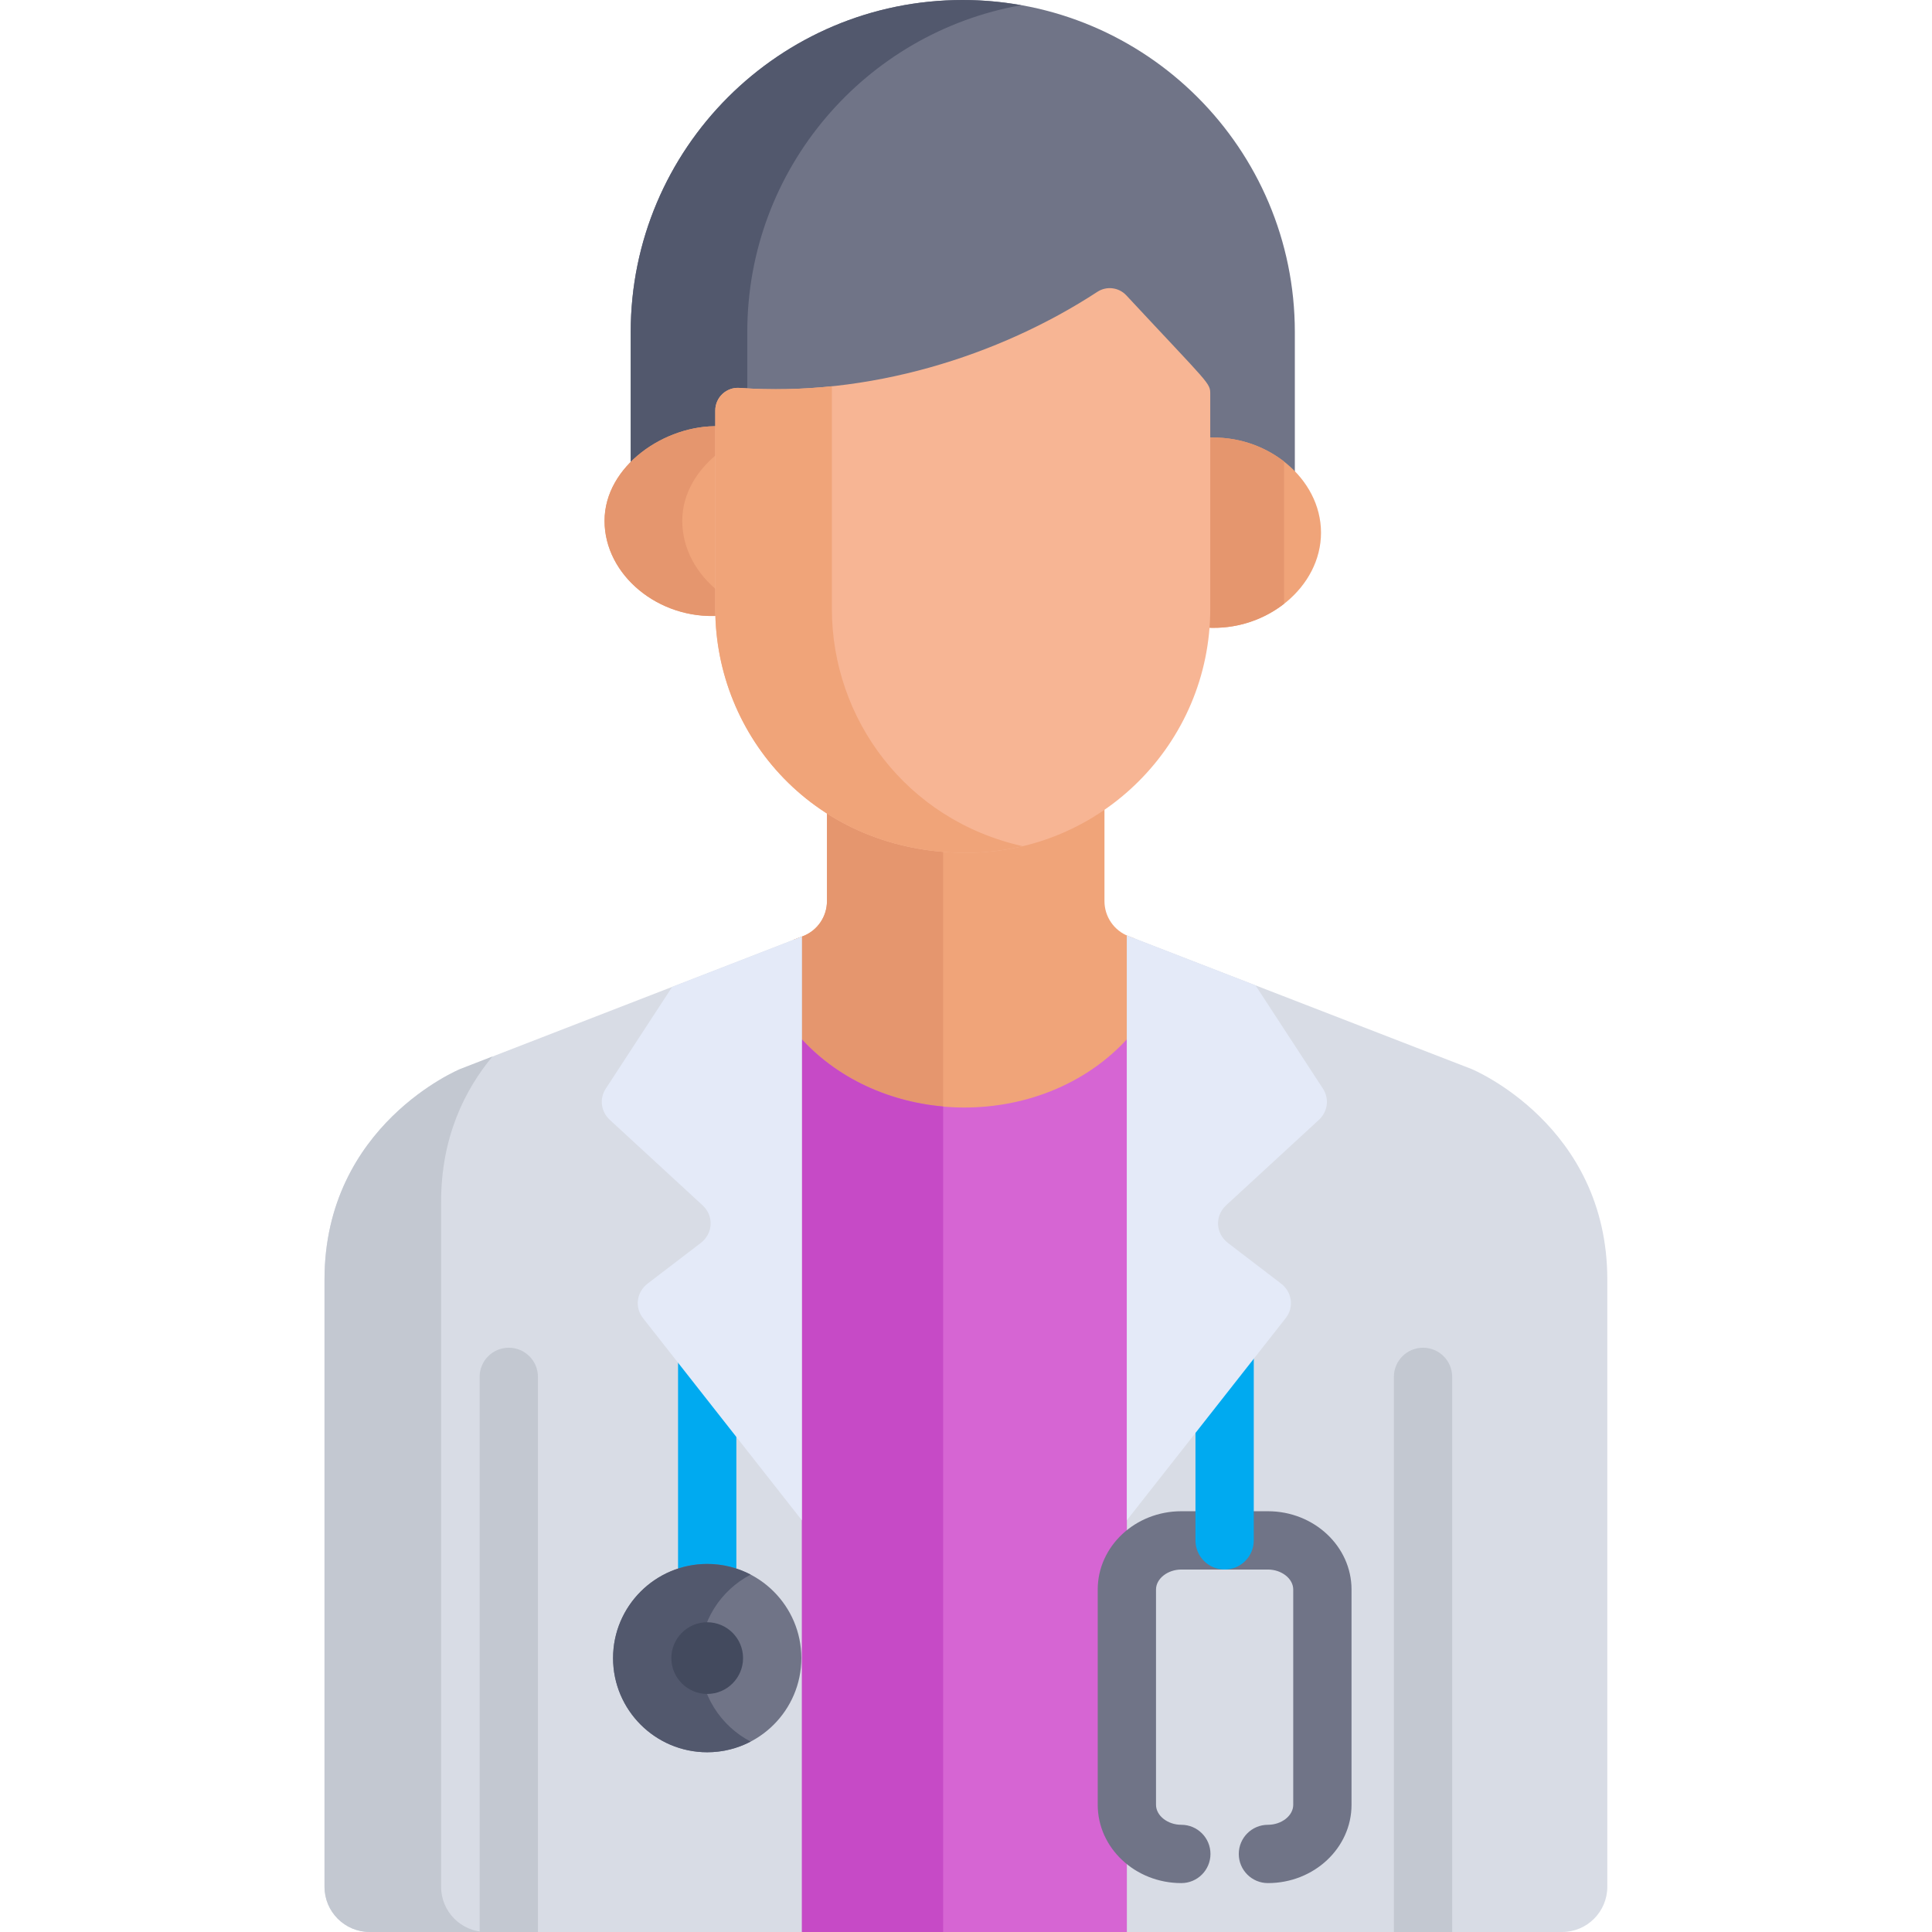 <svg height="512pt" viewBox="-86 0 512 512" width="512pt" xmlns="http://www.w3.org/2000/svg"><path d="m124.434 512h90.258v-263.277l-1.637-.633c-3.832-1.484-6.359-5.172-6.359-9.281v-26.09c-22.98 15.855-52.699 14.289-73.543.973v25.117c0 4.109-2.523 7.797-6.352 9.281l-2.367.918zm0 0" fill="#f0a479"/><path d="m163.941 223.914c-11.082-.898-21.766-4.457-30.785-10.223v25.121c0 4.105-2.523 7.793-6.355 9.277l-2.367.918v262.992h39.508zm0 0" fill="#e5966e"/><path d="m214.691 273.047-.336.406c-22.352 26.902-67.824 26.707-89.922-.406v238.953h90.258zm0 0" fill="#d665d3"/><path d="m163.941 293.238c-15.07-1.344-29.629-8.07-39.508-20.191v238.953h39.508zm0 0" fill="#c64ac6"/><path d="m126.492 248.211-90.512 35.09s-35.98 14.789-35.98 55.805v88.422 72.484c0 6.621 5.367 11.988 11.988 11.988h114.504zm0 0" fill="#d8dce5"/><path d="m30.898 500.012v-72.484c0-33.453 0-89.449 0-109.035 0-17.137 6.281-29.68 13.594-38.496l-8.512 3.305s-35.98 14.789-35.98 55.805v88.422 72.484c0 6.621 5.367 11.988 11.988 11.988h30.898c-6.621 0-11.988-5.367-11.988-11.988zm0 0" fill="#c3c8d1"/><path d="m303.977 283.301-90.922-35.211c-.148-.059-.277-.141-.422-.203v264.113h115.332c6.621 0 11.988-5.367 11.988-11.988v-160.906c0-41.016-35.977-55.805-35.977-55.805zm0 0" fill="#d8dce5"/><path d="m250.012 499.039c-4.266 0-7.723-3.457-7.723-7.723s3.457-7.727 7.723-7.727c3.637 0 6.707-2.426 6.707-5.293v-57.059c0-2.867-3.07-5.293-6.707-5.293h-22.949c-3.633 0-6.707 2.426-6.707 5.293v57.059c0 2.867 3.074 5.293 6.707 5.293 4.266 0 7.723 3.461 7.723 7.727s-3.457 7.723-7.723 7.723c-12.215 0-22.156-9.305-22.156-20.746v-57.055c0-11.438 9.941-20.746 22.156-20.746h22.949c12.215 0 22.156 9.309 22.156 20.746v57.055c0 11.441-9.941 20.746-22.156 20.746zm0 0" fill="#707487"/><path d="m238.535 415.941c-4.266 0-7.723-3.457-7.723-7.723v-51.059c0-4.266 3.457-7.727 7.723-7.727 4.27 0 7.727 3.461 7.727 7.727v51.059c0 4.266-3.457 7.723-7.727 7.723zm0 0" fill="#00aaf0"/><path d="m101.418 429.914c-4.266 0-7.727-3.461-7.727-7.727v-65.027c0-4.266 3.461-7.727 7.727-7.727s7.723 3.461 7.723 7.727v65.027c0 4.266-3.457 7.727-7.723 7.727zm0 0" fill="#00aaf0"/><path d="m298.844 512v-147.117c0-4.266-3.457-7.723-7.723-7.723s-7.727 3.457-7.727 7.723v147.117zm0 0" fill="#c3c8d1"/><path d="m56.559 512v-147.117c0-4.266-3.457-7.723-7.723-7.723-4.27 0-7.727 3.457-7.727 7.723v147.117zm0 0" fill="#c3c8d1"/><path d="m253.469 340.141-14.031-10.727c-3.316-2.535-3.551-7.184-.5-9.996l24.562-22.625c2.383-2.195 2.836-5.621 1.098-8.285l-17.867-27.375-33.676-13.043c-.148-.059-.281-.141-.422-.203v155l42.086-53.562c2.266-2.883 1.719-6.914-1.25-9.184zm0 0" fill="#e4eaf8"/><path d="m74.531 288.508c-1.742 2.664-1.289 6.09 1.094 8.285l24.562 22.625c3.051 2.812 2.82 7.461-.5 9.996l-14.031 10.727c-2.969 2.27-3.516 6.301-1.25 9.184l42.086 53.562v-154.676l-34.359 13.32zm0 0" fill="#e4eaf8"/><path d="m101.418 464.363c-13.758 0-24.949-11.191-24.949-24.949 0-13.758 11.191-24.949 24.949-24.949 13.758 0 24.949 11.191 24.949 24.949 0 13.758-11.191 24.949-24.949 24.949zm0 0" fill="#707487"/><path d="m99.484 439.414c0-9.609 5.461-17.961 13.441-22.125-3.445-1.801-7.359-2.824-11.508-2.824-13.758 0-24.949 11.191-24.949 24.949 0 13.758 11.191 24.949 24.949 24.949 4.148 0 8.062-1.023 11.508-2.824-7.98-4.168-13.441-12.52-13.441-22.125zm0 0" fill="#52586d"/><path d="m101.418 429.914c-5.238 0-9.504 4.262-9.504 9.5 0 5.238 4.266 9.5 9.504 9.5s9.5-4.262 9.5-9.5c0-5.238-4.262-9.5-9.5-9.5zm0 0" fill="#434a5e"/><path d="m105.617 116.055v-4.184c0-3.484 2.98-6.238 6.43-5.977 34.023 2.445 66.59-6.309 92.77-23.41 2.445-1.598 5.68-1.199 7.668.934 22.383 24.059 20.188 21.07 20.188 24.211v4.93.172 3.246c8.605-.559 18.793 7.727 24.473 12.992v-40.969c0-48.602-39.398-88-88-88-48.602 0-88 39.398-88 88v36.523c5.98-5.457 16.531-8.73 24.473-8.469zm0 0" fill="#707487"/><path d="m112.039 88c0-43.328 31.32-79.316 72.551-86.621-5.016-.891-10.172-1.379-15.445-1.379-48.605 0-88 39.398-88 88v36.527c5.98-5.461 16.531-8.734 24.473-8.473v-4.184c0-3.48 2.977-6.234 6.422-5.977zm0 0" fill="#52586d"/><path d="m233.699 116.02v48.473c0 .609-.027 1.219-.043 1.824 16.062 1.07 30.426-10.766 30.426-25.148 0-14.406-14.367-26.184-30.383-25.148zm0 0" fill="#f0a479"/><path d="m254.301 122.336c-5.531-4.324-12.871-6.816-20.602-6.316v48.473c0 .609-.027 1.219-.043 1.824 7.754.516 15.105-1.98 20.645-6.312zm0 0" fill="#e5966e"/><path d="m104.59 161.355v-48.391c-14.293-.473-30.379 10.492-30.379 25.07 0 14.363 14.336 26.219 30.422 25.145-.016-.605-.043-1.211-.043-1.824zm0 0" fill="#f0a479"/><path d="m104.59 156.871c-5.938-4.645-9.785-11.402-9.785-18.836 0-7.27 4-13.637 9.785-18.137v-6.934c-14.293-.469-30.379 10.496-30.379 25.07 0 14.363 14.336 26.219 30.422 25.148-.016-.609-.043-1.215-.043-1.828zm0 0" fill="#e5966e"/><path d="m212.484 78.27c-1.988-2.133-5.223-2.531-7.668-.934-26.18 17.102-60.805 27.914-94.828 25.469-3.453-.258-6.43 2.492-6.43 5.98v52.57c0 33.789 26.477 64.648 66.52 64.648 35.648 0 64.652-29 64.652-64.648v-56.816c0-3.141.137-2.211-22.246-26.27zm0 0" fill="#f7b594"/><path d="m134.457 161.355v-58.992c-8.109.844-16.305 1.027-24.469.441-3.453-.262-6.43 2.492-6.43 5.977v52.574c0 33.789 26.477 64.648 66.52 64.648 5.141 0 10.129-.621 14.926-1.758-30.957-6.961-50.547-33.832-50.547-62.891zm0 0" fill="#f0a479"/></svg>